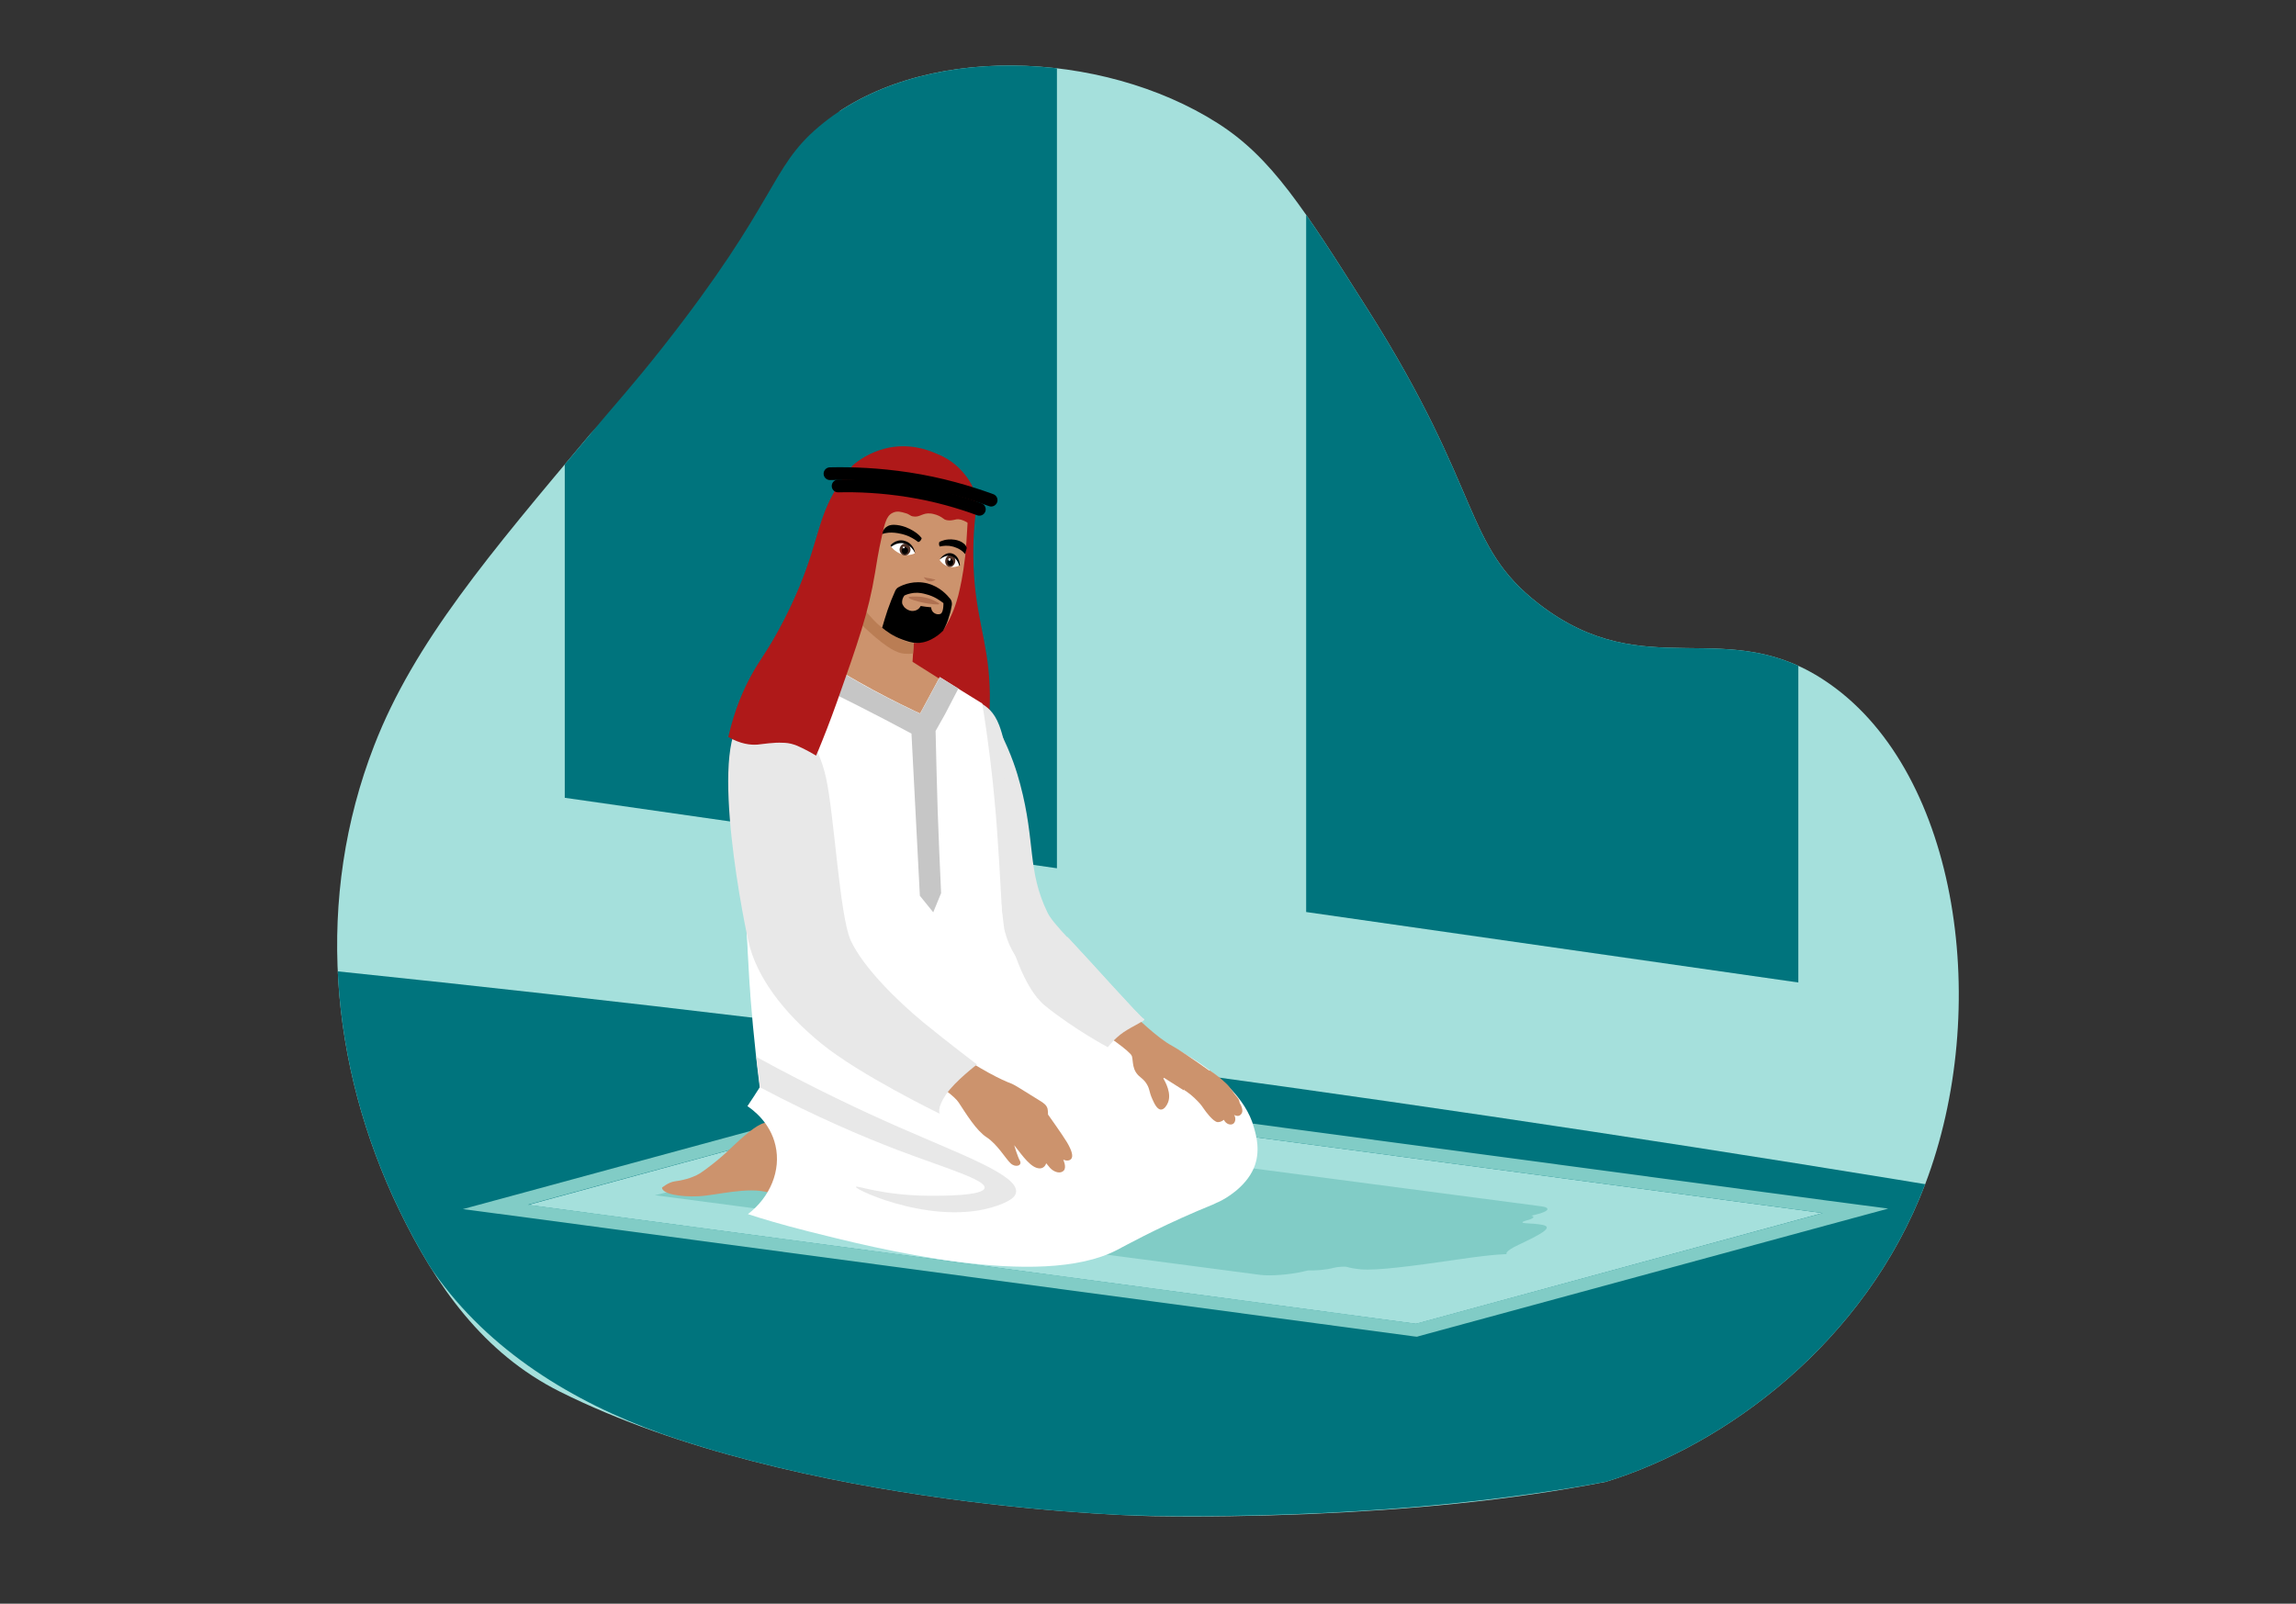 <?xml version="1.0" encoding="utf-8"?>
<!-- Generator: Adobe Illustrator 26.0.1, SVG Export Plug-In . SVG Version: 6.00 Build 0)  -->
<svg version="1.1" id="Layer_1" xmlns="http://www.w3.org/2000/svg" xmlns:xlink="http://www.w3.org/1999/xlink" x="0px" y="0px"
	 viewBox="0 0 876.1 612.1" style="enable-background:new 0 0 876.1 612.1;" xml:space="preserve">
<rect x="0" y="0" width="876.1" height="612.1" fill="#333333" stroke="none"/>
<style type="text/css">
	.st0{clip-path:url(#SVGID_00000109728514348109729560000005870097428916559008_);}
	.st1{fill:#A5E0DC;}
	.st2{fill:#00747D;}
	.st3{fill:#AF1919;}
	.st4{fill:#81CCC6;}
	.st5{fill:#E8E8E8;}
	.st6{fill:#F7B2A1;}
	.st7{fill:#CC936D;}
	.st8{fill:#FFFFFF;}
	.st9{fill:#C6C6C6;}
	.st10{fill:#BA7D54;}
	.st11{fill:#AF7151;}
	.st12{fill:#513328;}
	.st13{fill:none;stroke:#000000;stroke-width:4.849;stroke-linecap:round;stroke-linejoin:round;stroke-miterlimit:10;}
	.st14{clip-path:url(#SVGID_00000109728514348109729560000005870097428916559008_);fill:none;}
</style>
<g>
	<g>
		<defs>
			<path id="SVGID_1_" d="M734.6,452c-23,60.5-76.2,99.6-121.9,113.6c-27.8,8.5-59.9,10-113.8,12.3c-19.7,0.8-39.4,1.1-59,0.8
				c0,0-135.5-2.2-226.2-47.5c-29.4-14.7-47.4-40.5-61.4-69.4c-26.7-55.3-32.1-119.2-9.5-177.3c15.2-39.2,44.1-73.2,82.5-118.9
				c9.6-11.5,15.6-17.9,27.6-33.1c44-55.9,40.7-68.2,59.5-84.1C350.5,16,420.5,18.9,464.6,47c20.6,13.1,32.8,32.4,57.3,71.1
				c44.2,69.7,36.2,89.9,65.3,112.4c41.1,31.8,71.8,3,110.9,30.5C747.8,295.8,759.9,385.5,734.6,452z"/>
		</defs>
		<clipPath id="SVGID_00000087380501225002751330000003378862381208738452_">
			<use xlink:href="#SVGID_1_"  style="overflow:visible;"/>
		</clipPath>
		<g style="clip-path:url(#SVGID_00000087380501225002751330000003378862381208738452_);">
			<path class="st1" d="M768.4,430.9c-0.8,6.9-2,15.2-5.2,25.9c-13.9,46.5-51.8,78.2-96.3,94.5c-17.6,6.4-35.9,10.8-54.2,14.3
				c-37.5,7.3-75.7,10.7-113.8,12.3c-19.7,0.8-39.4,1.1-59,0.8c0,0-135.5-2.2-226.2-47.5c-29.4-14.7-47.4-40.5-61.4-69.4
				c-26.7-55.3-32.1-119.2-9.5-177.3c17.8-45.8,49.5-83.3,82.5-118.9c7.9-8.5,22.3-17.3,38.8-35.4c24-26.4,36.4-50.4,44.6-65.8
				c44.6-84.1,66.9-126.1,95.4-144.9c11-7.3,56-36.2,92.6-21.2c45.5,18.7,40.2,73.2,94.7,112.8c34.9,25.4,53.9,14.4,74,23.4
				c8.6,3.9,13.6,9.5,17.5,13.5c77.5,79.8,94.9,196.2,94.9,196.2C784.4,288.3,779.1,335.8,768.4,430.9z"/>
			<path class="st2" d="M763.2,456.7c-11.8,39.6-42.6,71.1-79.9,87.8c-32.7,14.7-68.9,21.7-104.2,26.4c-33.2,4.5-66.7,6.7-100.2,7.5
				c-13,0.3-26,0.4-39,0.2c-60.7-1-123.7-10.4-181.4-29.3c-33.7-11.1-66.5-29.5-88.8-58.1c-25.7-32.8-39.4-79.5-41.3-120.5
				c107.9,11.2,215.6,24.1,323,38.7C555.6,423.6,659.5,439.4,763.2,456.7z"/>
			<polygon class="st2" points="686.2,375 498.4,348.1 498.4,-40.3 686.2,-13.4 			"/>
			<polygon class="st2" points="403.3,331.4 215.5,304.5 215.5,-83.9 403.3,-57 			"/>
		</g>
		<g style="clip-path:url(#SVGID_00000087380501225002751330000003378862381208738452_);">
			<path class="st3" d="M372.7,192.4c-0.6,4.5-1.4,11.5-1.3,20c0.2,21.8,5.5,31.4,6.2,49.2c0.4,8.1-0.1,19.8-4.4,34.3
				c-12-2.9-23.9-5.9-35.9-8.8c6-32.7,11.9-65.4,17.9-98.1C361.1,190.2,366.9,191.3,372.7,192.4z"/>
			<g>
				<g>
					<polygon class="st1" points="540.3,505.3 695.5,463 356.7,417.7 201.5,459.9 					"/>
					<path class="st4" d="M249.9,456.2l231,30.4c4,0.5,11.4-0.1,16.5-1.3l1.7-0.4c2.8,0.1,6.9-0.2,9.8-1l0,0
						c1.7-0.4,4.3-0.6,5.2-0.3c0.9,0.3,2.5,0.6,5.2,0.9c6.2,0.5,19.3-1.2,37.8-3.9c13.7-2,17.8-1.9,17.8-1.9s-1.2-0.9,4.6-3.6
						c8.2-3.9,13.7-6.7,9-7.6c-2.1-0.4-4.4-0.5-6.2-0.6c-1.8-0.1-1.8-0.5-0.1-1l0,0c2.9-0.7,3.7-1.5,2.1-1.9l1.7-0.4
						c5.1-1.2,6-2.7,1.9-3.2l-231-30.4L249.9,456.2z"/>
					<path class="st4" d="M356.7,417.7L695.5,463l-155.2,42.2l-338.8-45.4L356.7,417.7 M356.4,412.6l-1,0.3l-155.2,42.2l-23.6,6.4
						l24.3,3.2l338.8,45.4l1,0.1l1-0.3l155.2-42.2l23.6-6.4l-24.3-3.2l-338.8-45.4L356.4,412.6L356.4,412.6z"/>
				</g>
				<path class="st5" d="M389.3,299.4c5.9,22.2,2.6,32.8,10.4,48.9c1.1,2.2,3,4.6,9.1,11.1c6.1,6.4,26.4,29.2,27.6,29.6
					c1.2,0.4-4.3,2.7-7.8,5.1c-3.5,2.4-6,5.7-6,5.7s-20.7-9.1-32-18.2c-6.4-5.2-10.3-10-12.9-15c-3.9-7.5-5.3-15-5.6-24
					c-0.7-25.5,6.6-53.1,9.5-63.3C385.9,287.7,388.1,294.8,389.3,299.4z"/>
				<g>
					<path class="st6" d="M361,445.2c-7.9-1.8-15.1-1.8-23.1-4.2c-8-2.4-18.1-1-24.9-0.6c-6.8,0.3-13.7-0.9-13.8-3.3
						c0,0,2.5-2.1,4.9-2.4c2.4-0.3,5-2.6,8.2-4.5c3.1-1.9,19.9-16.5,26.2-17.9c6.4-1.4,7.6,1.5,13.3,3.3c5.7,1.9,17,7,17.6,7.2
						C370.1,423,361,445.2,361,445.2z"/>
				</g>
				<path class="st7" d="M314.4,461.4c-7.9-1.8-13-3.8-21-6.2c-8-2.4-20.2,1.1-27,1.4c-6.8,0.3-13.7-0.9-13.8-3.3
					c0,0,2.5-2.1,4.9-2.4c2.4-0.3,6.3-1.1,9.5-3c1.6-1,7.1-5,11.8-9.6c4.5-4.3,9.8-9,12.9-9.7c6.4-1.4,5.9,5.9,11.6,7.8
					c5.7,1.9,19,2.4,19.6,2.6C323.4,439.2,314.4,461.4,314.4,461.4z"/>
				<path class="st5" d="M374.3,268.4c2.2,1.3,5,3.2,7,8.5c1.3,3.5,2.9,9.2,2.4,15.1c-1.1,12.9-2.4,32.1-2.4,32.1l-14.5-6.7
					C369.3,301.1,371.8,284.8,374.3,268.4z"/>
				<g>
					<g>
						<path class="st7" d="M358.9,278.9c-1.3,0.9-2.7,0.8-3.5,0.8c-10.7-0.5-46-19.7-46-19.7s12.4-9.9,14.5-13.3
							c1-1.5,2.1-4.2,3.6-9.2c0-0.1,0-0.1,0.1-0.2c0.7-2.4,1.5-5.8,2.2-8.7c0.8-3.3,1.3-6,1.3-6l18.3,8.3c-0.1,1.5-0.2,3-0.2,4.4
							c-0.3,4.7-0.5,9.4-0.8,14.2c-0.1,1-0.1,2.1-0.2,3.1c3.8,2.4,7.6,4.8,11.4,7.2C360.6,263,363.8,275.6,358.9,278.9z"/>
					</g>
				</g>
				<g>
					<path class="st8" d="M383.9,378.9c-19.7,1.4-39.5,3.2-59.3,3.5c-5.7,0.1-10.9-0.1-10.9-0.1c-11.1-0.3-20.5-1.1-27.2-1.8
						c-0.2-4.4-0.6-11.6-1.2-20.5c-0.7-9.9-1.5-17.1-1.8-19.7c-3.8-37-5.1-55.1,1.1-66.9c2.1-4,31.4-20,31.4-20
						c3.7,2.3,7.6,4.6,11.7,6.9c7.4,4.2,14.5,7.8,21.4,11.1c0.7,0.3,1.4,0.6,2,0.9c2.5-4.6,5-9.3,7.5-13.9
						c5.4,3.4,10.8,6.8,16.2,10.1c2.5,15.4,3.9,28.1,4.7,36.9c1.3,13.8,2.2,29.8,3.8,61.2C383.5,371.8,383.7,376,383.9,378.9z"/>
				</g>
				<g>
					<path class="st8" d="M383.2,354.6c0.8,3.4,2.5,8.7,6.7,13.4c6.3,6.9,12.6,9.2,24.9,12.9c13.7,4.1,18.2,12.2,18.2,12.2
						c3.5,1.3,39.3,15,45.4,37c1,3.4,2.7,9.5,0,15.8c-3.2,7.4-11.1,11.8-13.3,12.8c-0.2,0.1-1.2,0.5-2.4,1.1c-2.1,0.9-3.6,1.5-6,2.5
						c-16.1,6.9-27.6,13.3-30.5,14.8c-29.5,15.3-92.6-0.8-117.7-7.1c-9.9-2.5-18-4.9-23.1-6.6c8.5-6.5,12.7-16.7,10.5-26.2
						c-2-8.9-8.9-13.8-10.7-15c1.6-2.4,3.2-4.8,4.7-7.2c-2.2-17.4-3.4-31.6-4-41.3c0,0-0.7-11.1-1.8-36.1l97.1,1.3
						C381.9,344.1,382.5,349.4,383.2,354.6z"/>
				</g>
				<g>
					<path class="st7" d="M362.1,400.1c12.7,8.5,19.8,12,24.1,13.6c0.8,0.3,4.3,2.5,11.2,6.8c0.7,0.5,1.9,1.2,2.3,2.6
						c0.2,0.8,0.2,2.3,0.2,2.3c0,0,5.5,7.7,7.3,10.7c1.8,3.1,2.5,5.4,1.4,6.4c-1.2,1-2.9,0.1-2.9,0.1s1.4,2.9,0.2,4.2
						c-1.2,1.3-3.6,0.7-5.2-1c-1.5-1.8-1.5-1.8-1.5-1.8s-0.7,2.8-3.8,1.7c-3.1-1.1-6.5-6.3-8.4-8.6c0,0,1.2,4.2,2.2,6
						c0.9,1.8-1.7,2.7-3.6,0.9c-1.9-1.8-5.1-7.3-9.1-9.9c-4-2.6-7.8-8.9-10.7-13.3c-2.9-4.5-20.6-14.8-20.6-14.8L362.1,400.1z"/>
					<path class="st5" d="M286.5,272.7c17.1-3.4,25.6,10.2,28.7,24.2c3.1,14,5.2,52.8,9.4,62c4.7,10.3,17.9,23.2,27.7,31.3
						c9.8,8,20.5,16.1,20.5,16.1s-8.2,6.2-11.8,11.4c-3.7,5.4-2.4,7.4-2.4,7.4s-30.5-14.8-45.2-26.8c-14.7-12-24.8-25.6-27.8-38.9
						C282.6,346.1,269.3,276.1,286.5,272.7z"/>
				</g>
				<path class="st7" d="M444.2,411.4c-0.1,0.1-0.2,0.1-0.3,0.2c0.5,0.9,3.6,6,1.5,9.8c-0.2,0.4-1.1,2.1-2.4,2.1
					c-1.5,0-2.6-2.4-3.3-4c-1.3-2.8-0.9-3.9-2.3-6c-0.5-0.8-1.2-1.5-2.3-2.4c-3.3-2.6-2.6-6-3.2-8c-0.6-1.9-11.1-8.9-11.1-8.9
					l11.9-6.8c0,0,9,8.9,14.6,11.8c1.6,0.8,8.5,5.4,14.5,9.7l-10.2,7.2C449.2,414.6,446.7,413,444.2,411.4z"/>
				<path class="st7" d="M473.7,425.1c-0.3,0.5-0.8,0.7-0.8,0.7c-0.9,0.4-1.9-0.2-2-0.3c0.8,1.3,0.5,2.8-0.3,3.4
					c-1,0.7-2.8,0.2-3.6-1.5c-0.5,0.4-1.3,0.9-2.3,0.9c-1.8,0-5-4.6-5-4.6c-0.7-1-1.5-2.2-2.6-3.3c-1.9-2-3.7-3.4-5.3-4.4
					c0.7-1.2,1.4-2.3,2-3.5c2.6-1.3,5.2-2.6,7.9-3.9c2.5,1.7,4.3,3.2,5.6,4.4c2.5,2.2,2.7,3.4,4.7,5.7c0.2,0.2,0.7,0.8,0.9,1.6
					c0.1,0.2,0.1,0.5,0.1,0.6C474,422.5,474.4,424.2,473.7,425.1z"/>
				<path class="st5" d="M407.3,357.6c0.5,0.5,1.1,1.1,1.6,1.7c6.1,6.4,26.4,29.2,27.6,29.6c1.2,0.4-4.3,2.7-7.8,5.1
					c-3.5,2.4-6,5.7-6,5.7s-12.6-6.7-23.9-15.8c-8.7-7.1-13.2-24.8-15.4-31.8C394.1,353.5,397.8,361.5,407.3,357.6z"/>
			</g>
			<path class="st5" d="M288.6,403.4c21.9,12,40.7,20.8,54.6,26.9c24.1,10.6,45.5,18.3,44.5,24.8c-0.3,1.9-2.4,3.1-5.1,4.3
				c-23.6,9.8-56.4-5.2-56-6.4c0.2-0.7,10,3.3,28.2,3.4c4.4,0,20.5,0.1,20.9-3c0.5-3.1-14.8-7.5-33.3-14.5
				c-12.5-4.8-30.7-12.4-52.4-23.9c-0.2-1.7-0.4-3.4-0.6-5.1C289.1,407.7,288.8,405.6,288.6,403.4z"/>
			<path class="st9" d="M365.7,262.8c-2.4-1.4-4.7-2.9-7.1-4.3c-2.5,4.6-5,9.3-7.5,13.9c0,0,0,0,0,0c0,0,0,0,0,0c0,0,0,0,0,0
				c0,0,0,0,0,0c-6.9-3.2-14.1-6.8-21.5-10.9c-4.8-2.7-9.3-5.3-13.6-8c-3.2,1.8-6.5,3.7-9.7,5.5c6.8,3.2,13.7,6.6,20.8,10.2
				c7.1,3.6,14,7.2,20.7,10.8c1.1,20.6,2.1,41.3,3.2,61.9c1.7,2.1,3.4,4.2,5.1,6.3c1-2.4,2-4.8,3-7.3c-0.5-10.3-0.9-20.7-1.3-31.3
				c-0.3-10.3-0.6-20.5-0.8-30.6c1.2-2.1,2.4-4.2,3.6-6.4C362.3,269.3,364,266,365.7,262.8z"/>
			<g>
				<path class="st10" d="M349.2,235.2c-0.3,4.7-0.5,9.4-0.8,14.2c-1,0.2-2.1,0.2-3.3,0.1c-2.7-0.2-6.3-1.9-13.5-8.4
					c-1-0.9-2.4-2.2-4.1-3.9l-0.6-0.6c0.5-1.3,1-2.7,1.5-4.2c0.5-1.3,0.9-2.7,1.3-3.9c0,0,0,0,0.1,0c4,1.8,8.6,3.5,13.6,5.1
					C345.4,234.2,347.3,234.7,349.2,235.2z"/>
				<path class="st7" d="M368.3,212.3c-0.9,7.7-1.9,11.9-2.6,14.8c-0.5,1.9-0.9,3.1-1.2,4c-1.4,4.1-3.1,7.2-4.5,9.3
					c-0.8,0.7-4.1,3.6-8,4.6c-0.8,0.2-2.3,0.6-4.2,0.3c-0.7-0.1-1.4-0.2-2.4-0.6c-5.8-2.1-10.8-6.8-10.8-6.8c-2.1-2.1-4.6-4.6-6.2-8
					c-2-4.2-1.8-8.1,3-26.7c4.1-16.1,5.6-19.4,9-21c1.7-0.8,4.3-1.3,9.6-2.3c4.4-0.8,5.8-0.8,7.2-0.6c0.8,0.1,4,0.7,7.1,3.3
					c0.8,0.7,3.1,2.7,4.4,6.2c1,2.8,0.9,5,0.6,9.2C368.9,205.6,368.6,209.3,368.3,212.3z"/>
				<g>
					<g>
						<path class="st11" d="M358.4,230.5c-0.1,0.5-3.7,0-5.8-0.4c-2.5-0.5-6-1.5-5.9-2.1c0.1-0.4,2.6-0.3,3.3-0.3
							c2.8,0.1,4.8,0.8,5.5,1.1C355.8,229,358.5,230.1,358.4,230.5z"/>
					</g>
					<path class="st11" d="M357,221.2c-0.3,0.2-1.1,0.8-2.2,0.7c-1.4-0.1-2.2-1.4-2.3-1.6c0.9,0.2,1.7,0.4,2.6,0.5
						C355.7,221,356.4,221.1,357,221.2z"/>
					<g>
						<path class="st8" d="M349.1,211.2c-0.8-2.8-2.9-4.7-5.2-4.8c-2.2-0.1-3.8,1.4-4.2,1.8c0.1,0.1,0.2,0.2,0.3,0.4
							c1.4,1.9,3.3,2.6,3.6,2.8C346.2,212.4,348.5,211.5,349.1,211.2z"/>
						<g>
							<path class="st12" d="M343.3,209.4c-0.2,1.2,0.6,2.4,1.7,2.6c1.1,0.2,2.2-0.7,2.4-1.9c0.2-1.2-0.6-2.4-1.7-2.6
								C344.6,207.3,343.5,208.2,343.3,209.4z"/>
							<path d="M344.1,210c-0.1,0.7,0.3,1.4,1,1.5c0.6,0.1,1.3-0.4,1.4-1.1c0.1-0.7-0.3-1.4-1-1.5
								C344.9,208.8,344.2,209.3,344.1,210z"/>
							<path class="st8" d="M344.5,208.9c0,0.2,0.1,0.4,0.3,0.4s0.4-0.1,0.4-0.3c0-0.2-0.1-0.4-0.3-0.4
								C344.7,208.6,344.5,208.7,344.5,208.9z"/>
						</g>
						<path d="M349.2,211.1c-0.1-0.2-1.7-3.6-5-3.8c-2.1-0.1-3.6,1-4.1,1.4c-0.1-0.1-0.1-0.2-0.2-0.3c-0.1-0.1-0.1-0.1-0.2-0.2
							c1.5-1.7,3.7-2.4,5.7-1.7C347.4,207.1,348.8,208.9,349.2,211.1z"/>
					</g>
					<g>
						<path class="st8" d="M358.5,213.7c1.8-2.2,4.1-2.9,5.7-1.9c1.6,1,2,3.5,2,4c-0.8,0.4-2.3,0.9-4,0.5
							C360.2,215.9,359,214.4,358.5,213.7z"/>
						<g>
							<path class="st12" d="M364.4,214.8c-0.4,1.2-1.5,1.9-2.5,1.5c-1-0.4-1.5-1.7-1.1-2.9c0.4-1.2,1.5-1.9,2.5-1.5
								C364.3,212.3,364.8,213.6,364.4,214.8z"/>
							<path d="M363.7,215c-0.2,0.7-0.9,1-1.5,0.8c-0.6-0.2-0.9-1-0.7-1.6c0.2-0.7,0.9-1,1.5-0.8C363.6,213.6,363.9,214.4,363.7,215
								z"/>
							<path class="st8" d="M362.7,213.7c-0.1,0.3-0.3,0.4-0.6,0.3c-0.2-0.1-0.3-0.4-0.2-0.6c0.1-0.3,0.3-0.4,0.6-0.3
								C362.7,213.1,362.8,213.4,362.7,213.7z"/>
						</g>
						<path d="M358.5,213.6c0.2-0.1,2.7-2.4,5.1-1.1c1.7,0.9,2.3,2.9,2.4,3.4c0.1,0,0.1,0,0.2,0c0,0,0.1,0,0.1,0
							c-0.1-2.4-1.4-4.3-3.2-4.7C361.5,210.8,359.7,211.8,358.5,213.6z"/>
					</g>
					<path d="M349.9,203.6c-0.5-0.4-2-1.5-4.3-2.4c-3.3-1.2-5.6-0.9-6.1-0.7c-0.7,0.2-1.2,0.6-1.2,0.6c-0.5,0.3-0.7,0.6-1.1,1.1
						c-0.4,0.5-0.9,1.2-1.5,2c0.1-0.1,0.3-0.1,0.4-0.2c0,0,0.8-0.3,1.7-0.5c3.2-0.7,7,0.5,7,0.5c2.5,0.7,4.3,1.9,5.6,2.9
						c0.2-0.1,0.7-0.2,1-0.8c0.2-0.3,0.2-0.5,0.3-0.7C351.3,204.9,350.7,204.2,349.9,203.6z"/>
					<g>
						<path d="M368.3,211.5c-0.1-0.1-0.1-0.1-0.2-0.2c-1.6-2-4.5-2.7-4.6-2.7c-1.9-0.5-3.6-0.3-4.9,0c-0.1-0.1-0.3-0.5-0.3-1.1
							c0-0.3,0.1-0.6,0.2-0.7c0.5-0.2,1.2-0.5,2-0.7c0.5-0.1,2-0.4,3.8-0.1c2.6,0.4,3.9,1.8,4.1,2.1c0.3,0.4,0.4,0.8,0.5,1
							C368.7,209.8,368.5,210.7,368.3,211.5z"/>
					</g>
					<path d="M354,222.7c-5.1-1.3-9.3,0.4-11.1,1.4c-0.6,0.3-1,0.8-1.3,1.4c-1,2.2-2,4.7-2.9,7.3c-0.8,2.4-1.5,4.7-2.1,6.8
						c1.6,1.3,4.1,3.2,7.7,4.5c1.7,0.6,3.5,1.3,5.7,1.3c5.3,0,9.3-4.1,9.9-4.7c0.8-1.5,1.7-3.3,2.3-5.6c0.5-1.5,0.8-2.9,1-4.2
						c0.1-0.8-0.1-1.6-0.5-2.2C361.4,227.1,358.7,224,354,222.7z M351.3,231.3c-0.1,0.3-0.8,1.5-2.3,1.8c-1.6,0.4-3.1-0.5-3.9-1.3
						c0,0,0,0,0,0c0,0,0,0,0,0c0,0-0.6-0.8-0.8-1.3c-0.2-0.7-0.1-2,0.8-3.2c0.8-0.4,2-0.8,3.6-1c2-0.2,3.5,0.2,4.6,0.5
						c3.3,0.8,5.5,2.5,6.7,3.4c0,3.1-0.7,3.9-1.1,4.1c0,0,0,0,0,0c-0.7,0.3-1.7,0.2-2.4-0.3c-1.1-0.7-1.2-2-1.2-2.2
						C353.9,231.7,352.6,231.5,351.3,231.3z"/>
				</g>
				<path class="st3" d="M370.7,200.5c-3.1-2.3-5-2.5-6.1-2.2c-0.5,0.1-2.4,0.7-4.1,0c0,0,0,0,0,0c-0.7-0.5-1.7-1.3-3.2-1.8
					c-0.4-0.1-1.2-0.4-2.1-0.5c-3.2-0.4-4.2,1.6-6.8,1.1c-1.3-0.2-1.1-0.8-3.1-1.3c-1.3-0.4-3-0.9-4.6-0.1c-1.4,0.6-2.2,1.9-2.7,3.3
					c-0.5,1.3-1,3.2-1.5,5.7c-1.3,5.5-2.2,11.5-2.6,13.9c-2.5,15.2-6.5,26.6-14.5,49.2c-2.7,7.6-5.2,13.9-7.1,18.5
					c-0.3,0.7-0.6,1.4-0.9,2.1c-0.3-0.2-4.2-2.5-7.3-3.8c-0.3-0.1-0.6-0.2-0.8-0.3c-2-0.7-3.6-0.8-4.7-0.8c-3.2-0.2-7.6,0.5-9.6,0.7
					c-2.6,0.2-6.4-0.2-11.1-2.9c2.4-10.6,5.9-18.3,8.7-23.4c3-5.6,5.2-8,9.2-15.1c1-1.7,5.2-9.2,9.2-18.8c7.9-19.1,7-27.4,16.1-40.7
					c1.8-2.6,3.3-4.5,4.3-5.7c2.3-2,6.5-4.9,12.3-6.4c9.1-2.3,16.4,0.6,18.8,1.6c2.6,1,7,2.9,10.8,7.3c1.7,2,5.3,6.2,5.4,12.5
					C372.7,196.1,371.5,198.9,370.7,200.5z"/>
				<g>
					<path class="st13" d="M373.7,194.4c-7.3-2.7-16.4-5.4-27.1-7.1c-10.2-1.6-19.3-2-26.8-1.8"/>
					<path class="st13" d="M316.7,180.8c8.4-0.2,18.5,0.2,29.8,1.9c12.5,1.9,23.2,5.1,31.7,8.2"/>
				</g>
			</g>
		</g>
		<path style="clip-path:url(#SVGID_00000087380501225002751330000003378862381208738452_);fill:none;" d="M768.4,430.9
			c-0.8,7.3-2,15.4-5.2,25.9c-13.9,46.5-51.8,78.2-96.3,94.5c-17.6,6.4-35.9,10.8-54.2,14.3c-37.5,7.3-75.7,10.7-113.8,12.3
			c-19.7,0.8-39.4,1.1-59,0.8c0,0-135.5-2.2-226.2-47.5c-29.4-14.7-47.4-40.5-61.4-69.4c-26.7-55.3-32.1-119.2-9.5-177.3
			c17.8-45.8,49.5-83.3,82.5-118.9c56.8-61.2,72.8-42.1,106.5-94.5c42.1-65.5,29.3-114.3,72.3-151.6c2.1-1.9,47.2-39.8,92.6-21.2
			c45.5,18.7,40.2,73.2,94.7,112.8c34.9,25.4,53.9,14.4,74,23.4c0,0,8.5,4.2,17.5,13.5c69,71.2,89.1,203.5,89.1,203.5
			C781.5,314.2,776.5,359.2,768.4,430.9z"/>
	</g>
</g>
</svg>
